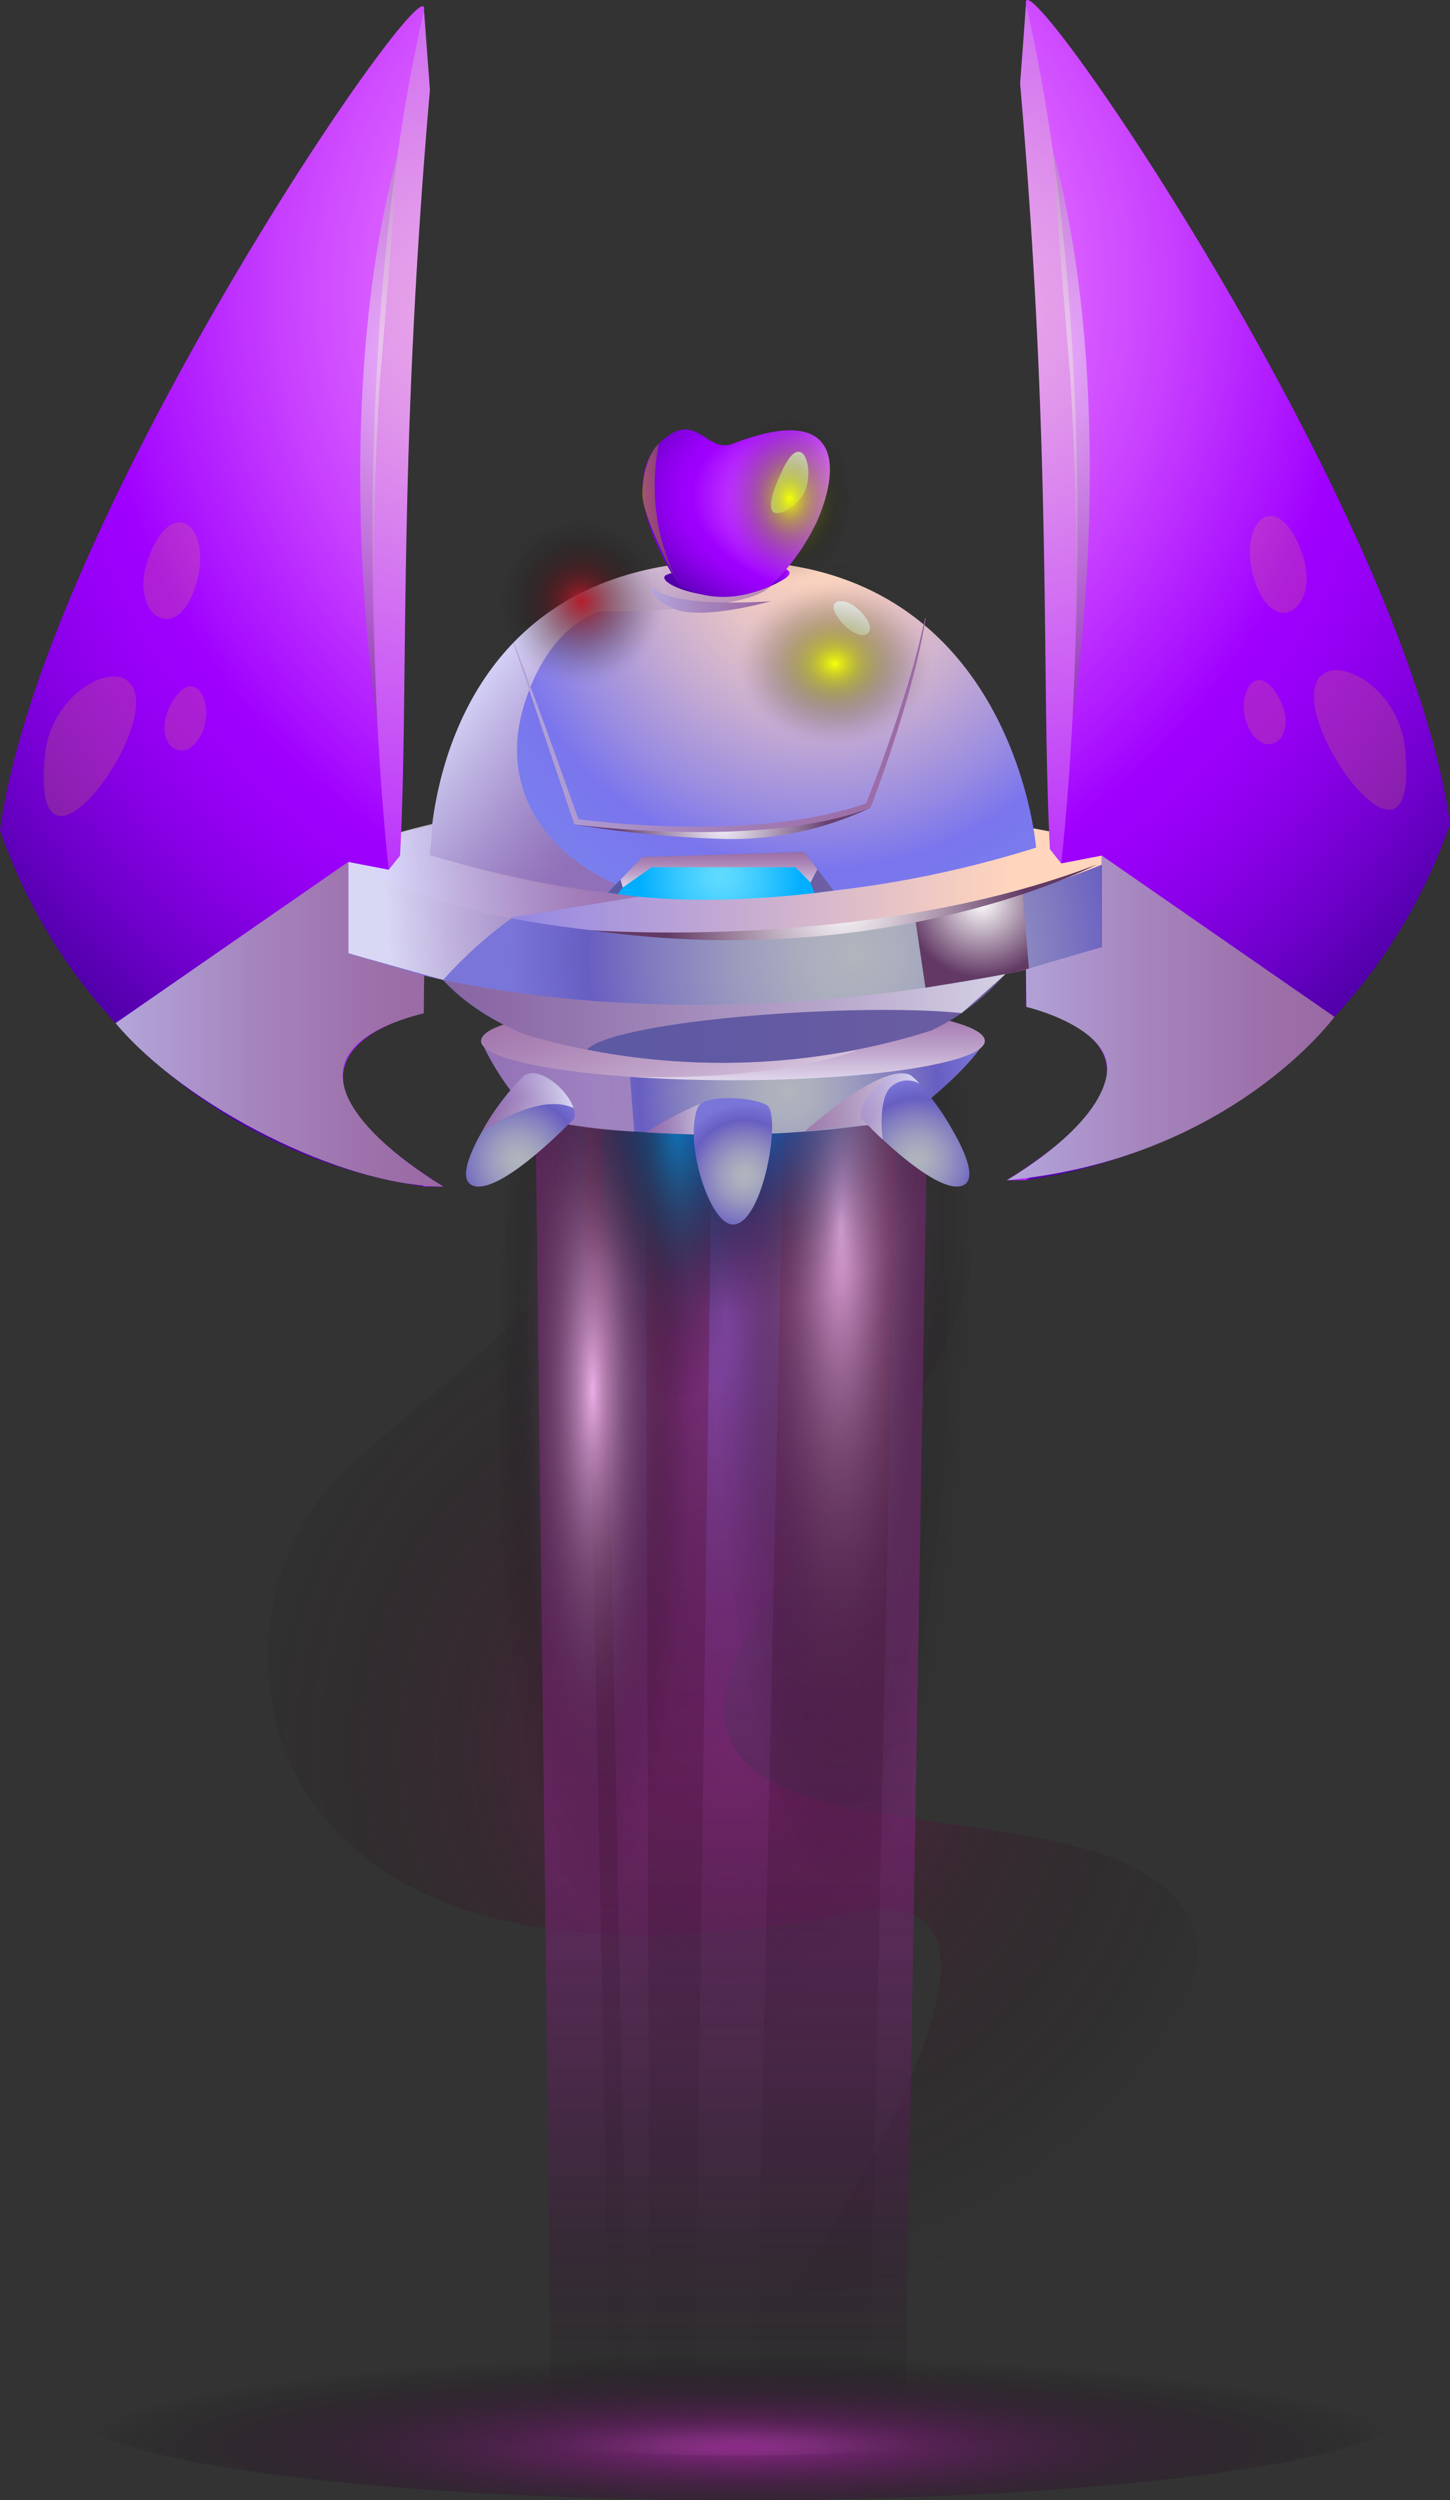 <svg xmlns="http://www.w3.org/2000/svg" xmlns:xlink="http://www.w3.org/1999/xlink" viewBox="0 0 90.052 155.193"><rect x="0" y="0" width="90.052" height="155.193" fill="#333333" stroke="none"/><defs><style>.cls-1{isolation:isolate;}.cls-10,.cls-11,.cls-12,.cls-14,.cls-16,.cls-17,.cls-18,.cls-19,.cls-2,.cls-20,.cls-21,.cls-22,.cls-23,.cls-24,.cls-25,.cls-26,.cls-27,.cls-28,.cls-29,.cls-30,.cls-35,.cls-36,.cls-37,.cls-38,.cls-39,.cls-4,.cls-40,.cls-41,.cls-42,.cls-43,.cls-44,.cls-45,.cls-46,.cls-47,.cls-48,.cls-49,.cls-5,.cls-50,.cls-51,.cls-52,.cls-53,.cls-54,.cls-55,.cls-56,.cls-57,.cls-58,.cls-59,.cls-6,.cls-7,.cls-9{fill-rule:evenodd;}.cls-2,.cls-4,.cls-5,.cls-6,.cls-7{opacity:0.6;}.cls-11,.cls-12,.cls-13,.cls-2,.cls-25,.cls-26,.cls-27,.cls-29,.cls-3,.cls-30,.cls-34,.cls-4,.cls-47,.cls-48,.cls-49,.cls-5,.cls-50,.cls-54,.cls-55,.cls-56,.cls-57,.cls-6,.cls-7{mix-blend-mode:screen;}.cls-2{fill:url(#radial-gradient);}.cls-3{fill:url(#radial-gradient-2);}.cls-4{fill:url(#linear-gradient);}.cls-5{fill:url(#linear-gradient-2);}.cls-6{fill:url(#linear-gradient-3);}.cls-7{fill:url(#linear-gradient-4);}.cls-10,.cls-31,.cls-8,.cls-9{mix-blend-mode:color-dodge;}.cls-8{fill:url(#radial-gradient-3);}.cls-9{fill:url(#radial-gradient-4);}.cls-10{fill:url(#radial-gradient-5);}.cls-11{fill:url(#radial-gradient-6);}.cls-12{fill:url(#radial-gradient-7);}.cls-13{fill:url(#radial-gradient-8);}.cls-14{fill:url(#_423);}.cls-15{fill:url(#_214);}.cls-16{fill:url(#_119);}.cls-17{fill:url(#_435);}.cls-18{fill:url(#_162);}.cls-19,.cls-20,.cls-28,.cls-39,.cls-41,.cls-43{opacity:0.71;}.cls-19,.cls-20,.cls-28,.cls-32,.cls-33,.cls-37,.cls-39,.cls-41,.cls-43,.cls-58,.cls-59{mix-blend-mode:multiply;}.cls-19{fill:url(#_68);}.cls-20{fill:url(#_68-2);}.cls-21{fill:url(#_423-2);}.cls-22{fill:url(#_460);}.cls-23{fill:url(#_460-2);}.cls-24{fill:#fff;}.cls-25{opacity:0.64;fill:url(#_89);}.cls-26{fill:url(#_494);}.cls-27{fill:url(#_494-2);}.cls-28{fill:url(#_68-3);}.cls-29{fill:url(#radial-gradient-9);}.cls-30{fill:url(#radial-gradient-10);}.cls-31{fill:url(#radial-gradient-11);}.cls-32{fill:url(#_210);}.cls-33{fill:url(#_210-2);}.cls-34{opacity:0.91;fill:url(#_494-3);}.cls-35{fill:url(#_184);}.cls-36{fill:url(#_119-2);}.cls-37{fill:url(#_214-2);}.cls-38{fill:url(#_423-3);}.cls-39{fill:url(#_68-4);}.cls-40{fill:url(#_423-4);}.cls-41{fill:url(#_68-5);}.cls-42{fill:url(#_423-5);}.cls-43{fill:url(#_68-6);}.cls-44{fill:url(#_473);}.cls-45{fill:url(#_473-2);}.cls-46{fill:url(#_460-3);}.cls-47,.cls-48,.cls-49,.cls-54,.cls-55,.cls-56{opacity:0.16;}.cls-47{fill:url(#_89-2);}.cls-48{fill:url(#_89-3);}.cls-49{fill:url(#_89-4);}.cls-50,.cls-57{opacity:0.5;}.cls-50{fill:url(#_494-4);}.cls-51{fill:url(#_473-3);}.cls-52{fill:url(#_473-4);}.cls-53{fill:url(#_460-4);}.cls-54{fill:url(#_89-5);}.cls-55{fill:url(#_89-6);}.cls-56{fill:url(#_89-7);}.cls-57{fill:url(#_494-5);}.cls-58{fill:url(#_210-3);}.cls-59{fill:url(#_210-4);}</style><radialGradient id="radial-gradient" cx="45.542" cy="108.539" r="35.483" gradientUnits="userSpaceOnUse"><stop offset="0" stop-color="#961f63"/><stop offset="0.116" stop-color="#7f1a54" stop-opacity="0.846"/><stop offset="0.414" stop-color="#490f30" stop-opacity="0.484"/><stop offset="0.671" stop-color="#210716" stop-opacity="0.221"/><stop offset="0.875" stop-color="#090206" stop-opacity="0.059"/><stop offset="1" stop-opacity="0"/></radialGradient><radialGradient id="radial-gradient-2" cx="489.247" cy="1931.733" r="28.325" gradientTransform="translate(-197.564 -3071.07) scale(0.496 1.632)" gradientUnits="userSpaceOnUse"><stop offset="0.008" stop-color="#8880ea"/><stop offset="0.126" stop-color="#726cc5" stop-opacity="0.841"/><stop offset="0.365" stop-color="#4a4680" stop-opacity="0.546"/><stop offset="0.58" stop-color="#2a2849" stop-opacity="0.311"/><stop offset="0.764" stop-color="#131221" stop-opacity="0.142"/><stop offset="0.91" stop-color="#050509" stop-opacity="0.038"/><stop offset="1" stop-opacity="0"/></radialGradient><linearGradient id="linear-gradient" x1="45.433" y1="65.585" x2="45.433" y2="149.555" gradientUnits="userSpaceOnUse"><stop offset="0" stop-color="#8a2787"/><stop offset="0.402" stop-color="#882685" stop-opacity="0.986"/><stop offset="0.557" stop-color="#81247e" stop-opacity="0.936"/><stop offset="0.669" stop-color="#752173" stop-opacity="0.848"/><stop offset="0.76" stop-color="#641c62" stop-opacity="0.724"/><stop offset="0.839" stop-color="#4e164c" stop-opacity="0.562"/><stop offset="0.909" stop-color="#320e31" stop-opacity="0.362"/><stop offset="0.971" stop-color="#120512" stop-opacity="0.13"/><stop offset="1" stop-opacity="0"/></linearGradient><linearGradient id="linear-gradient-2" x1="37.628" y1="65.585" x2="37.628" y2="149.555" xlink:href="#radial-gradient"/><linearGradient id="linear-gradient-3" x1="51.345" y1="65.585" x2="51.345" y2="149.555" xlink:href="#radial-gradient"/><linearGradient id="linear-gradient-4" x1="42.175" y1="65.557" x2="42.175" y2="149.555" xlink:href="#radial-gradient"/><radialGradient id="radial-gradient-3" cx="1907.28" cy="2527.99" r="22.887" gradientTransform="translate(-634.4 -4570.391) scale(0.36 1.838)" gradientUnits="userSpaceOnUse"><stop offset="0" stop-color="#eaaee6"/><stop offset="0.119" stop-color="#c592c2" stop-opacity="0.841"/><stop offset="0.36" stop-color="#805f7d" stop-opacity="0.546"/><stop offset="0.577" stop-color="#493648" stop-opacity="0.311"/><stop offset="0.762" stop-color="#211921" stop-opacity="0.142"/><stop offset="0.91" stop-color="#090709" stop-opacity="0.038"/><stop offset="1" stop-opacity="0"/></radialGradient><radialGradient id="radial-gradient-4" cx="1878.854" cy="70.195" r="17.038" gradientTransform="translate(-634.4) scale(0.36 1)" gradientUnits="userSpaceOnUse"><stop offset="0" stop-color="#27a2d9"/><stop offset="0.069" stop-color="#2393c5" stop-opacity="0.907"/><stop offset="0.323" stop-color="#175f80" stop-opacity="0.588"/><stop offset="0.553" stop-color="#0d3649" stop-opacity="0.335"/><stop offset="0.749" stop-color="#061921" stop-opacity="0.153"/><stop offset="0.904" stop-color="#020709" stop-opacity="0.041"/><stop offset="1" stop-opacity="0"/></radialGradient><radialGradient id="radial-gradient-5" cx="1864.476" cy="2625.008" r="17.038" gradientTransform="translate(-634.4 -4893.379) scale(0.36 1.897)" xlink:href="#radial-gradient-3"/><radialGradient id="radial-gradient-6" cx="-50.363" cy="-23218.762" r="13.157" gradientTransform="translate(126.441 5190.348) scale(1.598 0.217)" gradientUnits="userSpaceOnUse"><stop offset="0" stop-color="#fff"/><stop offset="0.122" stop-color="#c4c4c4" stop-opacity="0.77"/><stop offset="0.246" stop-color="#919191" stop-opacity="0.568"/><stop offset="0.372" stop-color="#646464" stop-opacity="0.394"/><stop offset="0.497" stop-color="#404040" stop-opacity="0.252"/><stop offset="0.623" stop-color="#242424" stop-opacity="0.141"/><stop offset="0.749" stop-color="#101010" stop-opacity="0.063"/><stop offset="0.874" stop-color="#040404" stop-opacity="0.016"/><stop offset="1" stop-opacity="0"/></radialGradient><radialGradient id="radial-gradient-7" cx="-50.363" cy="-23218.762" r="25.974" gradientTransform="translate(126.441 5190.348) scale(1.598 0.217)" gradientUnits="userSpaceOnUse"><stop offset="0" stop-color="#8a2787"/><stop offset="1" stop-opacity="0"/></radialGradient><radialGradient id="radial-gradient-8" cx="45.726" cy="-25.928" r="13.59" gradientTransform="translate(0 93.806)" gradientUnits="userSpaceOnUse"><stop offset="0" stop-color="#067fff"/><stop offset="0.173" stop-color="#0562c5" stop-opacity="0.772"/><stop offset="0.399" stop-color="#034080" stop-opacity="0.501"/><stop offset="0.602" stop-color="#022449" stop-opacity="0.285"/><stop offset="0.777" stop-color="#011121" stop-opacity="0.13"/><stop offset="0.915" stop-color="#000409" stop-opacity="0.035"/><stop offset="1" stop-opacity="0"/></radialGradient><radialGradient id="_423" cx="48.934" cy="67.785" r="12.316" gradientUnits="userSpaceOnUse"><stop offset="0" stop-color="#b1b5bd"/><stop offset="0.137" stop-color="#abaebd"/><stop offset="0.336" stop-color="#9b9bbf"/><stop offset="0.57" stop-color="#817cc0"/><stop offset="0.754" stop-color="#685ec2"/><stop offset="0.975" stop-color="#7a75d8"/></radialGradient><linearGradient id="_214" x1="45.522" y1="67.485" x2="45.522" y2="61.633" gradientUnits="userSpaceOnUse"><stop offset="0" stop-color="#e7e3f4"/><stop offset="0.073" stop-color="#dfd6ec"/><stop offset="0.372" stop-color="#c1a7cd"/><stop offset="0.637" stop-color="#ac85b7"/><stop offset="0.856" stop-color="#9f71a9"/><stop offset="1" stop-color="#9a69a4"/></linearGradient><linearGradient id="_119" x1="26.312" y1="62.168" x2="63.904" y2="62.168" gradientUnits="userSpaceOnUse"><stop offset="0" stop-color="#5b58a3"/><stop offset="0.439" stop-color="#5f59a3"/><stop offset="0.848" stop-color="#6a5ca2"/><stop offset="0.994" stop-color="#705ea2"/></linearGradient><linearGradient id="_435" x1="13.977" y1="54.42" x2="62.65" y2="54.42" gradientUnits="userSpaceOnUse"><stop offset="0.025" stop-color="#7a82ed"/><stop offset="0.206" stop-color="#7a75ed"/><stop offset="0.986" stop-color="#fdd3be"/><stop offset="1" stop-color="#ffd5bd"/></linearGradient><radialGradient id="_162" cx="50.852" cy="33.786" r="26.819" gradientUnits="userSpaceOnUse"><stop offset="0" stop-color="#ffd5bd"/><stop offset="0.103" stop-color="#f8d0bf"/><stop offset="0.253" stop-color="#e5c2c6"/><stop offset="0.43" stop-color="#c5abd2"/><stop offset="0.627" stop-color="#9a8ce1"/><stop offset="0.754" stop-color="#7a75ed"/><stop offset="0.975" stop-color="#7a82ed"/></radialGradient><linearGradient id="_68" x1="40.657" y1="47.406" x2="31.023" y2="39.514" gradientUnits="userSpaceOnUse"><stop offset="0" stop-color="#9a69a4"/><stop offset="0.134" stop-color="#a275ab"/><stop offset="0.375" stop-color="#b795bf"/><stop offset="0.694" stop-color="#dac8dd"/><stop offset="1" stop-color="#fff"/></linearGradient><linearGradient id="_68-2" x1="27.524" y1="65.347" x2="62.453" y2="65.347" xlink:href="#_68"/><radialGradient id="_423-2" cx="52.985" cy="59.261" r="21.929" xlink:href="#_423"/><radialGradient id="_460" cx="50.392" cy="35.734" r="2.392" gradientUnits="userSpaceOnUse"><stop offset="0.006" stop-color="#ff9aff"/><stop offset="0.093" stop-color="#fb94ff"/><stop offset="0.209" stop-color="#f183ff"/><stop offset="0.342" stop-color="#e068ff"/><stop offset="0.486" stop-color="#c841ff"/><stop offset="0.639" stop-color="#a910ff"/><stop offset="0.684" stop-color="#9f00ff"/><stop offset="0.743" stop-color="#9900f8"/><stop offset="0.828" stop-color="#8700e5"/><stop offset="0.929" stop-color="#6a00c6"/><stop offset="1" stop-color="#5200ab"/></radialGradient><radialGradient id="_460-2" cx="-1753.729" cy="-211.517" r="9.177" gradientTransform="matrix(1.774, 0.101, -0.057, 0.998, 3153.232, 419.4)" xlink:href="#_460"/><linearGradient id="_89" x1="42.433" y1="31.867" x2="37.961" y2="32.087" gradientUnits="userSpaceOnUse"><stop offset="0" stop-color="#623964"/><stop offset="1" stop-color="#ffc209"/></linearGradient><radialGradient id="_494" cx="60.957" cy="55.984" r="4.683" gradientUnits="userSpaceOnUse"><stop offset="0" stop-color="#fff"/><stop offset="1" stop-color="#623964"/></radialGradient><radialGradient id="_494-2" cx="52.398" cy="56.007" r="11.245" xlink:href="#_494"/><linearGradient id="_68-3" x1="37.723" y1="55.279" x2="23.97" y2="56.196" xlink:href="#_68"/><radialGradient id="radial-gradient-9" cx="-665.109" cy="-178.257" r="3.818" gradientTransform="translate(1104.705 278.462) scale(1.583 1.331)" gradientUnits="userSpaceOnUse"><stop offset="0.006" stop-color="#f4ff09"/><stop offset="0.066" stop-color="#dfe908" stop-opacity="0.912"/><stop offset="0.267" stop-color="#9ca306" stop-opacity="0.639"/><stop offset="0.457" stop-color="#646904" stop-opacity="0.411"/><stop offset="0.631" stop-color="#393c02" stop-opacity="0.234"/><stop offset="0.785" stop-color="#1a1b01" stop-opacity="0.106"/><stop offset="0.913" stop-color="#070700" stop-opacity="0.028"/><stop offset="1" stop-opacity="0"/></radialGradient><radialGradient id="radial-gradient-10" cx="0.622" cy="-218.809" r="3.818" gradientTransform="translate(48.392 329.622) scale(1.044 1.365)" xlink:href="#radial-gradient-9"/><radialGradient id="radial-gradient-11" cx="-480.505" cy="-214.127" r="3.818" gradientTransform="translate(691.999 329.622) scale(1.365)" gradientUnits="userSpaceOnUse"><stop offset="0.006" stop-color="#b61e2d"/><stop offset="0.082" stop-color="#a21b28" stop-opacity="0.889"/><stop offset="0.318" stop-color="#69111a" stop-opacity="0.575"/><stop offset="0.536" stop-color="#3b0a0f" stop-opacity="0.327"/><stop offset="0.729" stop-color="#1b0407" stop-opacity="0.148"/><stop offset="0.89" stop-color="#070102" stop-opacity="0.039"/><stop offset="1" stop-opacity="0"/></radialGradient><linearGradient id="_210" x1="31.874" y1="45.046" x2="57.495" y2="45.046" gradientUnits="userSpaceOnUse"><stop offset="0" stop-color="#b3a6db"/><stop offset="0.413" stop-color="#a685be"/><stop offset="0.766" stop-color="#9d71ab"/><stop offset="1" stop-color="#9a69a4"/></linearGradient><linearGradient id="_210-2" x1="40.486" y1="37.252" x2="47.879" y2="37.252" xlink:href="#_210"/><radialGradient id="_494-3" cx="44.873" cy="51.108" r="6.534" xlink:href="#_494"/><radialGradient id="_184" cx="44.762" cy="54.367" r="5.066" gradientUnits="userSpaceOnUse"><stop offset="0.006" stop-color="#60dbff"/><stop offset="0.182" stop-color="#56d6ff"/><stop offset="0.479" stop-color="#3ccaff"/><stop offset="0.857" stop-color="#12b6ff"/><stop offset="1" stop-color="#00aeff"/></radialGradient><linearGradient id="_119-2" x1="37.753" y1="54.192" x2="51.771" y2="54.192" xlink:href="#_119"/><linearGradient id="_214-2" x1="44.649" y1="55.279" x2="44.649" y2="52.643" xlink:href="#_214"/><radialGradient id="_423-3" cx="32.165" cy="72.019" r="5.08" xlink:href="#_423"/><linearGradient id="_68-4" x1="40.123" y1="69.353" x2="44.989" y2="69.353" xlink:href="#_68"/><radialGradient id="_423-4" cx="46.257" cy="72.976" r="4.575" xlink:href="#_423"/><linearGradient id="_68-5" x1="29.932" y1="68.424" x2="35.619" y2="68.424" xlink:href="#_68"/><radialGradient id="_423-5" cx="-4307.445" cy="72.019" r="5.08" gradientTransform="matrix(-1, 0, 0, 1, -4250.466, 0)" xlink:href="#_423"/><linearGradient id="_68-6" x1="49.962" y1="68.672" x2="57.112" y2="68.672" xlink:href="#_68"/><radialGradient id="_473" cx="30.367" cy="19.649" r="38.714" gradientUnits="userSpaceOnUse"><stop offset="0.004" stop-color="#eaaee6"/><stop offset="0.22" stop-color="#e095eb"/><stop offset="0.676" stop-color="#c855f6"/><stop offset="1" stop-color="#b524ff"/></radialGradient><radialGradient id="_473-2" cx="2.713" cy="68.593" r="14.713" xlink:href="#_473"/><radialGradient id="_460-3" cx="46.526" cy="18.115" r="59.588" xlink:href="#_460"/><linearGradient id="_89-2" x1="-24.369" y1="28.299" x2="-0.595" y2="42.626" xlink:href="#_89"/><linearGradient id="_89-3" x1="-18.17" y1="18.013" x2="5.604" y2="32.34" xlink:href="#_89"/><linearGradient id="_89-4" x1="-22.011" y1="24.384" x2="1.764" y2="38.712" xlink:href="#_89"/><radialGradient id="_494-4" cx="26.171" cy="22.28" r="25.453" xlink:href="#_494"/><radialGradient id="_473-3" cx="-4663.758" cy="19.258" r="38.714" gradientTransform="matrix(-1, 0, 0, 1, -4604.073, 0)" xlink:href="#_473"/><radialGradient id="_473-4" cx="-4691.413" cy="68.202" r="14.713" gradientTransform="matrix(-1, 0, 0, 1, -4604.073, 0)" xlink:href="#_473"/><radialGradient id="_460-4" cx="-4647.6" cy="17.725" r="59.588" gradientTransform="matrix(-1, 0, 0, 1, -4604.073, 0)" xlink:href="#_460"/><linearGradient id="_89-5" x1="-4718.495" y1="27.908" x2="-4694.721" y2="42.236" gradientTransform="matrix(-1, 0, 0, 1, -4604.073, 0)" xlink:href="#_89"/><linearGradient id="_89-6" x1="-4712.296" y1="17.622" x2="-4688.522" y2="31.95" gradientTransform="matrix(-1, 0, 0, 1, -4604.073, 0)" xlink:href="#_89"/><linearGradient id="_89-7" x1="-4716.136" y1="23.994" x2="-4692.362" y2="38.321" gradientTransform="matrix(-1, 0, 0, 1, -4604.073, 0)" xlink:href="#_89"/><radialGradient id="_494-5" cx="-4667.954" cy="21.89" r="25.453" gradientTransform="matrix(-1, 0, 0, 1, -4604.073, 0)" xlink:href="#_494"/><linearGradient id="_210-3" x1="7.177" y1="63.572" x2="27.524" y2="63.572" xlink:href="#_210"/><linearGradient id="_210-4" x1="62.528" y1="63.182" x2="82.876" y2="63.182" xlink:href="#_210"/></defs><title>ship-9</title><g class="cls-1"><g id="Layer_2" data-name="Layer 2"><g id="Spaceships"><g id="ship-9"><path class="cls-2" d="M58.98,67.523c8.009,17.037-14.3,29.751-13.991,38.726s21.567,4.983,27.713,11.268c10.322,10.556-28.426,32.038-28.426,32.038s24.818-33.96,8.706-30.817c-38.661,7.542-40.457-17.793-32.635-26.289,7.284-7.911,23.065-15.479,12.5-24.926Z"/><ellipse class="cls-3" cx="44.907" cy="82.292" rx="14.038" ry="46.237"/><polygon class="cls-4" points="33.213 65.585 34.244 149.555 56.222 149.555 57.654 65.585 33.213 65.585"/><polygon class="cls-5" points="36.239 65.585 37.368 65.585 39.017 149.555 37.906 149.555 36.239 65.585"/><polygon class="cls-6" points="55.759 65.585 48.767 65.585 46.931 149.555 53.971 149.555 55.759 65.585"/><polygon class="cls-7" points="40.075 65.557 44.276 65.557 43.137 149.555 40.356 149.555 40.075 65.557"/><ellipse class="cls-8" cx="52.411" cy="75.296" rx="8.242" ry="42.058"/><path class="cls-9" d="M48.311,70.195c0,9.41-2.747,17.038-6.136,17.038S36.04,79.605,36.04,70.195s2.747-17.038,6.135-17.038S48.311,60.785,48.311,70.195Z"/><path class="cls-10" d="M43.133,85.474c0,17.848-2.747,32.317-6.135,32.317s-6.136-14.469-6.136-32.317S33.609,53.157,37,53.157,43.133,67.626,43.133,85.474Z"/><path class="cls-11" d="M66.989,149.555c0,1.577-9.414,2.856-21.028,2.856s-21.028-1.279-21.028-2.856,9.415-2.856,21.028-2.856S66.989,147.977,66.989,149.555Z"/><path class="cls-12" d="M87.473,149.555c0,3.114-18.586,5.638-41.512,5.638S4.45,152.669,4.45,149.555s18.585-5.639,41.511-5.639S87.473,146.441,87.473,149.555Z"/><circle class="cls-13" cx="45.726" cy="67.878" r="13.59"/><path class="cls-14" d="M29.881,64.611A15.937,15.937,0,0,0,33.324,69.5a69.919,69.919,0,0,0,22.814,0s3.824-2.785,5.026-4.891Z"/><ellipse class="cls-15" cx="45.522" cy="64.611" rx="15.641" ry="2.442"/><path class="cls-16" d="M26.312,59.081c1.68,3.493,6.438,5.173,6.438,5.173a43.192,43.192,0,0,0,25.066-.28A13.72,13.72,0,0,0,63.9,58.359Z"/><path class="cls-17" d="M49.581,49.871c-21.592-.809-27.956,3.013-27.956,3.013s3.719,6.414,24.1,6.191S70.3,52.884,70.3,52.884,62.947,50.372,49.581,49.871Z"/><path class="cls-18" d="M64.346,52.613A67.55,67.55,0,0,1,40.053,55.6,53.421,53.421,0,0,1,26.7,53.079S26.63,35.267,44.771,34.818a22.432,22.432,0,0,1,5.464.5C63.214,38.21,64.346,52.613,64.346,52.613Z"/><path class="cls-19" d="M47.879,36.355c-1.435,1.691-10.641,1.6-10.641,1.6s-3.178.769-4.715,5.893,1.28,9.706,7.53,11.745A53.421,53.421,0,0,1,26.7,53.079S26.63,35.267,44.771,34.818A3.855,3.855,0,0,1,47.879,36.355Z"/><path class="cls-20" d="M59.724,62.884c-6.715-.677-21.608.469-23.294,2.284a43.634,43.634,0,0,0,16.837,0s-4.325,1.885-14.14,1.684l.267,3.385a31.658,31.658,0,0,1-6.276-.892,17.306,17.306,0,0,1-3.237-4.734s-.076-.562,1.4-1.011a13.586,13.586,0,0,1-3.754-2.776s34.3-.247,34.929-.367Z"/><path class="cls-21" d="M21.625,52.884a14.586,14.586,0,0,0,0,6.288S40.114,66.7,70.3,58.65c0,0,.8-4.543,0-5.766a63.021,63.021,0,0,1-29.387,5.229C24.316,57,21.625,52.884,21.625,52.884Z"/><path class="cls-22" d="M41.428,35.667c-1.134.438,3.534,2.554,7.26.284C50.756,34.691,43.151,35,41.428,35.667Z"/><path class="cls-23" d="M42.182,36.319s2.255,1.622,5.7.036a13.774,13.774,0,0,0,2.889-4.064c1.443-3.341,1.441-7.343-5.246-4.75-1.553.6-2.17-1.758-3.989-.516C37.54,29.751,42.182,36.319,42.182,36.319Z"/><path class="cls-24" d="M48.635,29.093c-2.06,4.275.7,2.539,1.231,1.649C50.689,29.36,49.89,26.488,48.635,29.093Z"/><path class="cls-25" d="M40.918,27.541a13.317,13.317,0,0,0,1.237,8.741s-2.335-4.264-2.267-5.723C39.995,28.258,40.918,27.541,40.918,27.541Z"/><path class="cls-26" d="M63.51,55.43a56.34,56.34,0,0,1-6.687,1.476l.651,4.4s4.332-.684,6.43-1.14Z"/><path class="cls-27" d="M36.671,57.734s17.391,1.347,31.454-4.079C68.125,53.655,55.214,60.405,36.671,57.734Z"/><path class="cls-28" d="M27.524,60.824a26.689,26.689,0,0,1,4.35-3.9l8.014-1.3A63.739,63.739,0,0,1,26.7,53.079l.148-1.94s-4.665,1.1-5.222,1.745c0,0-.854,4.06,0,6.288Z"/><path class="cls-24" d="M52.317,37.319c-1.526-.078.537,2.407,1.432,2.069S53.2,37.365,52.317,37.319Z"/><path class="cls-29" d="M57.816,41.238c0,2.806-2.707,5.081-6.045,5.081s-6.045-2.275-6.045-5.081,2.707-5.082,6.045-5.082S57.816,38.431,57.816,41.238Z"/><path class="cls-30" d="M53.026,30.927c0,2.878-1.784,5.212-3.985,5.212s-3.984-2.334-3.984-5.212,1.784-5.212,3.984-5.212S53.026,28.048,53.026,30.927Z"/><circle class="cls-31" cx="36.061" cy="37.317" r="5.212"/><path class="cls-32" d="M31.914,39.878l.53,1.388.517,1.392c.342.929.694,1.855,1.028,2.787l2,5.592-.251-.212c1.51.206,3.049.334,4.58.409s3.068.1,4.6.051c.765-.026,1.53-.067,2.292-.129s1.521-.155,2.276-.267,1.5-.254,2.246-.427,1.47-.39,2.186-.641l-.188.184c.382-.938.747-1.893,1.095-2.85s.678-1.923.992-2.893.62-1.943.9-2.925c.132-.492.271-.983.387-1.48s.238-.993.351-1.492l.042.007c-.175,1.008-.39,2.009-.634,3s-.52,1.978-.815,2.957-.609,1.952-.939,2.92-.676,1.93-1.045,2.884l-.006.014-.014.005a22.585,22.585,0,0,1-2.218.676c-.752.183-1.512.331-2.275.455s-1.532.209-2.3.28-1.542.112-2.315.139q-2.318.068-4.635-.07c-1.543-.092-3.083-.234-4.613-.463l-.019,0-.007-.019L31.874,39.891Z"/><path class="cls-33" d="M40.518,36.469c1.372,1.331,7.361.848,7.361.848s-4.249,1.216-5.989.483S40.518,36.469,40.518,36.469Z"/><path class="cls-34" d="M35.684,51.171s11.61,1.589,18.378-1.036a20.024,20.024,0,0,1-8.914,1.942A67.447,67.447,0,0,1,35.684,51.171Z"/><path class="cls-35" d="M37.753,55.4,39.888,53.2l10.058-.313,1.825,2.387S44.087,56.479,37.753,55.4Z"/><polygon class="cls-36" points="38.365 55.5 39.888 53.494 49.755 53.232 50.579 55.43 51.771 55.271 49.946 52.884 39.888 53.197 37.753 55.404 38.365 55.5"/><polygon class="cls-37" points="38.529 54.602 38.681 55.084 40.483 53.827 49.405 53.827 50.335 54.777 50.768 53.96 49.946 52.884 39.888 53.197 38.529 54.602"/><path class="cls-38" d="M35.684,69.4s-4.543,4.794-6.293,4.2c-.876-.3-.341-1.819.541-3.359h0a15.045,15.045,0,0,1,2.608-3.463c.883-.651,2.682.8,3.079,2.006A1.286,1.286,0,0,1,35.684,69.4Z"/><path class="cls-39" d="M44.107,68.271a20.953,20.953,0,0,0-3.984,2.016s2.933.163,4.866.148Z"/><path class="cls-40" d="M43.317,68.767c-.84,2.2.77,7.244,2.2,7.244,1.891,0,3.044-6.894,2.1-7.419S43.649,67.9,43.317,68.767Z"/><path class="cls-41" d="M35.619,68.779c-2.2-1.027-5.687,1.458-5.687,1.458h0a15.045,15.045,0,0,1,2.608-3.463C33.423,66.122,35.222,67.568,35.619,68.779Z"/><path class="cls-42" d="M53.46,69.4S58,74.191,59.753,73.6c.876-.3.341-1.819-.541-3.359h0A15.016,15.016,0,0,0,56.6,66.773c-.883-.651-2.682.8-3.079,2.006A1.3,1.3,0,0,0,53.46,69.4Z"/><path class="cls-43" d="M57.112,67.267a4.711,4.711,0,0,0-.508-.494c-.131-.078-1.422-1.1-6.642,3.477,0,0,2.515-.36,3.938-.405.045,0,.217.252.915.878,0,0-.31-2.336.451-3.2A1.527,1.527,0,0,1,57.112,67.267Z"/><path class="cls-44" d="M26.316.428,26.7,5.576C24.69,28.7,25.4,42.6,24.846,53.105l-.7.879S19.758,39.946,21.278,25A111.412,111.412,0,0,1,26.316.428Z"/><path class="cls-45" d="M24.822,60.179l1.519.381-.029,2.329s-12.036,2.458,1.212,10.758H26.341L13.17,66.611Z"/><path class="cls-46" d="M26.341,73.647A32.04,32.04,0,0,1,7.177,63.508,34.02,34.02,0,0,1,0,51.542C2.624,32.086,27.292-3.556,26.313.747c-5.538,24.321-2.17,53.238-2.17,53.238L21.625,53.5v5.675l3.2,1.007.578,2.264C12.76,65.527,26.341,73.647,26.341,73.647Z"/><path class="cls-47" d="M2.8,46.811c-.88,8.411,5.285.93,5.634-2.867S3.276,42.3,2.8,46.811Z"/><path class="cls-48" d="M9.259,34.518c-1.363,3.491,1.574,5.669,2.834,2.017S10.833,30.486,9.259,34.518Z"/><path class="cls-49" d="M10.67,43.622c-1.387,2.464.688,4.032,1.764,2.089S12.081,41.114,10.67,43.622Z"/><path class="cls-50" d="M24.69,9.6c-4.343,16.117-1.251,35.337-1.251,35.337a197.878,197.878,0,0,1,.147-21.184C24.331,15.038,24.69,9.6,24.69,9.6Z"/><path class="cls-51" d="M63.737.037l-.383,5.149c2.009,23.123,1.3,37.023,1.853,47.529l.7.879S70.3,39.556,68.774,24.609A111.452,111.452,0,0,0,63.737.037Z"/><path class="cls-52" d="M65.231,59.789l-1.519.38.028,2.33s12.037,2.458-1.212,10.758h1.184l13.17-7.036Z"/><path class="cls-53" d="M63.712,73.257A32.043,32.043,0,0,0,82.876,63.118a34.026,34.026,0,0,0,7.176-11.966C87.428,31.7,62.76-3.947,63.74.357c5.537,24.32,2.17,53.237,2.17,53.237l2.518-.487v5.675l-3.2,1.006-.578,2.265C77.292,65.137,63.712,73.257,63.712,73.257Z"/><path class="cls-54" d="M87.249,46.421c.88,8.41-5.284.93-5.634-2.867S86.777,41.907,87.249,46.421Z"/><path class="cls-55" d="M80.794,34.128c1.363,3.49-1.575,5.669-2.834,2.017S79.219,30.1,80.794,34.128Z"/><path class="cls-56" d="M79.383,43.231c1.386,2.465-.689,4.033-1.764,2.09S77.971,40.723,79.383,43.231Z"/><path class="cls-57" d="M65.363,9.208c4.342,16.116,1.25,35.337,1.25,35.337a197.9,197.9,0,0,0-.147-21.185C65.721,14.648,65.363,9.208,65.363,9.208Z"/><path class="cls-58" d="M27.524,73.647c-6.279,0-16.015-4.975-20.347-10.139L21.625,53.5v5.675l4.716,1.388-.029,2.329C14.319,65.977,27.524,73.647,27.524,73.647Z"/><path class="cls-59" d="M68.428,53.107,82.876,63.118s-6.455,8.855-20.348,10.139c0,0,5.772-3.265,6.216-6.635.376-2.855-5-4.123-5-4.123l-.028-2.33,4.716-1.387V53.107Z"/></g></g></g></g></svg>